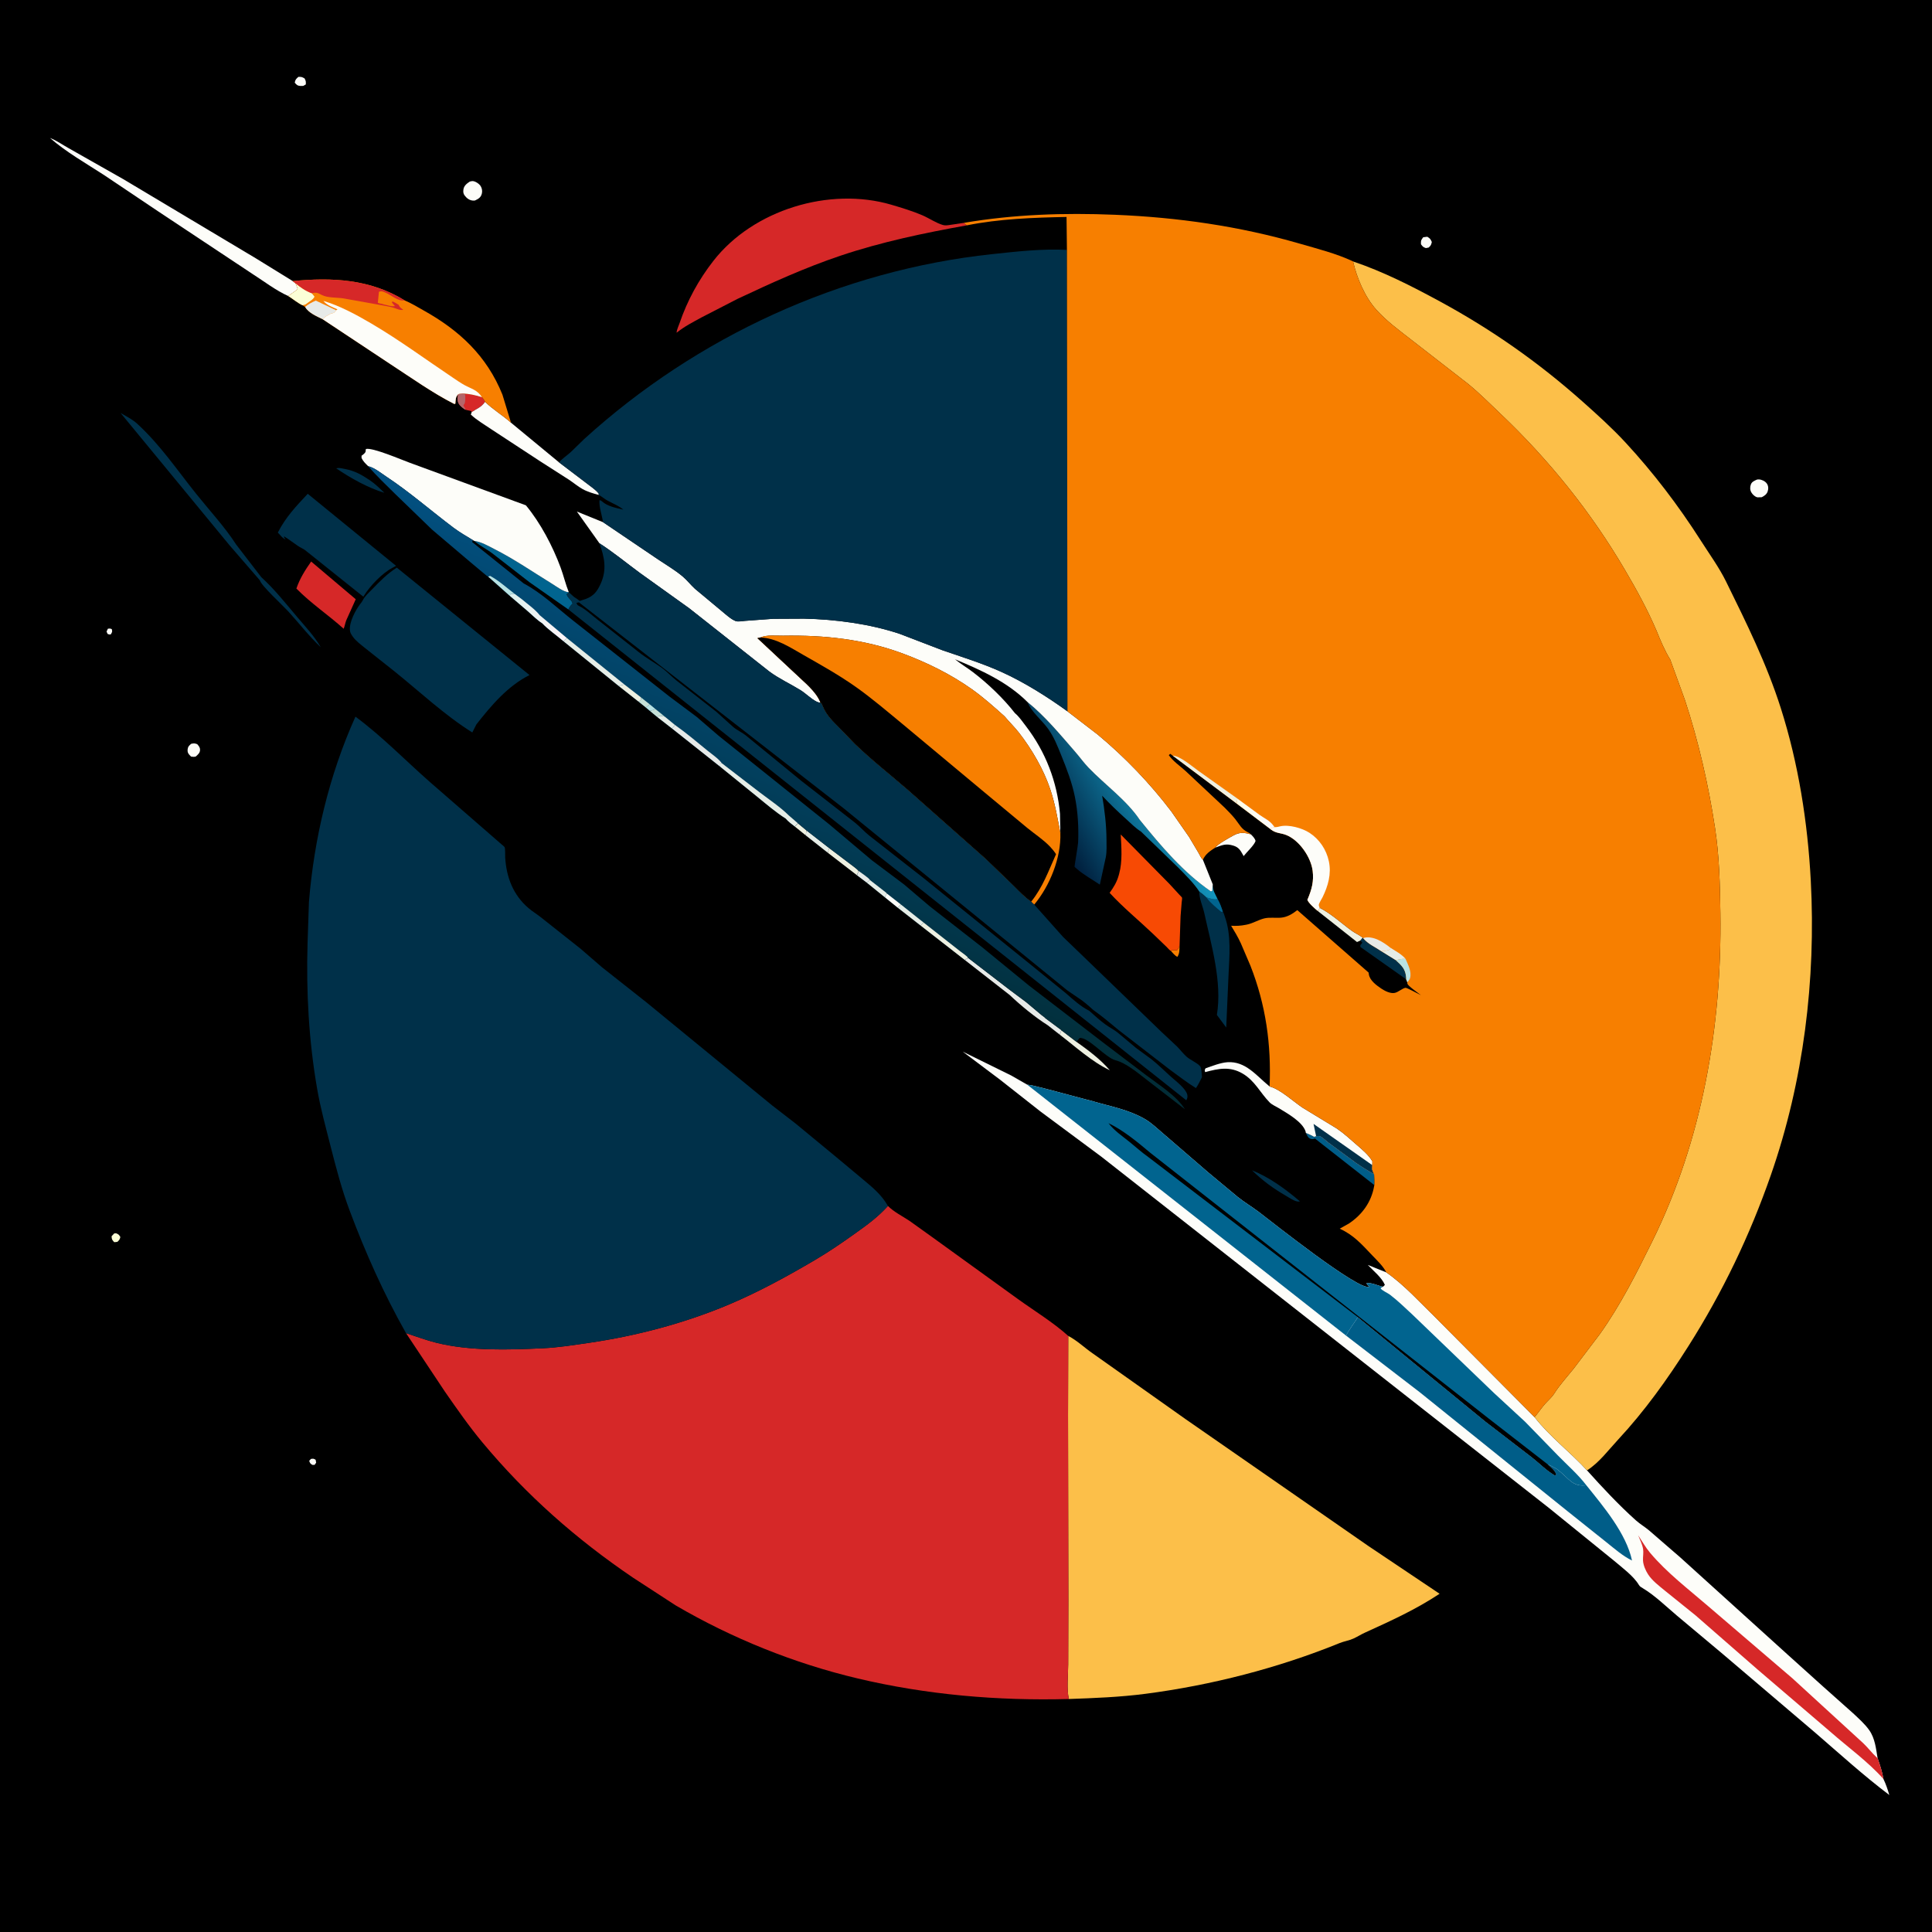 <?xml version="1.0" encoding="utf-8" ?>
<svg xmlns="http://www.w3.org/2000/svg" xmlns:xlink="http://www.w3.org/1999/xlink" width="512" height="512">
	<rect width="100%" height="100%" fill="#333333" stroke="none"/>
	<path transform="scale(0.5 0.5)" d="M-0 -0L1024 0L1024 1024L-0 1024L0 -0Z"/>
	<path fill="#FDFDF9" transform="scale(0.5 0.5)" d="M57.172 333.25C58.155 333.089 58.323 333.086 59.25 333.44C59.598 334.915 59.496 334.864 58.75 336.206C57.93 336.405 57.806 336.253 57.032 336L56.479 334.75L57.172 333.25Z"/>
	<path fill="#FDFDF9" transform="scale(0.5 0.5)" d="M164.832 773.25C166.125 773.101 166.187 773.045 167.292 773.707L167.569 775.25L166.75 776.398L165.559 776.421C164.371 775.632 164.354 775.6 163.888 774.25L164.832 773.25Z"/>
	<path fill="#F77F00" transform="scale(0.5 0.5)" d="M620.644 504.068L621.302 503.496C622.368 503.736 622.943 503.784 624.003 503.502C624.534 502.804 624.829 502.119 625.195 501.326C625.079 503.561 625.305 505.237 624.033 507.151C622.669 506.519 621.667 505.166 620.644 504.068Z"/>
	<path fill="#EEF0E1" transform="scale(0.5 0.5)" d="M422.885 436.344L427.425 440.113L427.051 442.769L421.289 438.096L422.885 436.344Z"/>
	<path fill="#FBFED6" transform="scale(0.5 0.5)" d="M60.541 653.75L61.492 653.643C62.894 654.239 62.97 654.329 63.788 655.619C63.447 657.013 63.28 657.169 62.25 658.187C61.688 658.328 61.104 658.333 60.528 658.377C59.352 657.039 59.256 657.012 59.138 655.25L60.541 653.75Z"/>
	<path fill="#FDFDF9" transform="scale(0.5 0.5)" d="M158.131 40.75C159.773 40.7 160 40.759 161.43 41.568C162.138 42.937 162.16 43.203 162.083 44.75L160.75 45.527L159.25 45.56C157.643 45.452 157.239 44.989 156.215 43.817C156.582 42.051 156.867 41.942 158.131 40.75Z"/>
	<path fill="#FDFDF9" transform="scale(0.5 0.5)" d="M754.326 125.75L756.5 125.48C758.028 126.439 758.133 126.607 758.896 128.25C758.515 129.868 758.441 130.042 757.25 131.194L755.75 131.496C754.227 130.936 754.12 130.769 753.143 129.455C753.06 127.368 753.175 127.348 754.326 125.75Z"/>
	<path fill="#E6EDE7" transform="scale(0.5 0.5)" d="M427.425 440.113L439.571 449.563C439.256 450.388 438.931 451.131 438.771 451.998L427.051 442.769L427.425 440.113Z"/>
	<path fill="#FDFDF9" transform="scale(0.5 0.5)" d="M101.299 394.25C102.82 393.926 103.055 393.907 104.519 394.413C105.397 395.463 106.034 396.027 106.022 397.5C106.008 399.08 104.824 400.031 103.75 400.979C102.756 401.233 102.248 401.139 101.25 401C99.985 399.688 99.19 399.013 99.476 397C99.681 395.561 100.293 395.187 101.299 394.25Z"/>
	<path fill="#EEF0E1" transform="scale(0.5 0.5)" d="M439.571 449.563L451.063 458.251C452.226 459.205 454.208 460.47 455.081 461.617L454.24 463.918L438.771 451.998C438.931 451.131 439.256 450.388 439.571 449.563Z"/>
	<path fill="#003049" transform="scale(0.5 0.5)" d="M663.581 620.27C672.887 624.027 681.399 630.269 689.004 636.75L688.217 636.863C686.164 636.867 683.22 634.735 681.51 633.75C674.809 629.893 669.108 625.701 663.581 620.27Z"/>
	<path fill="#EEF0E1" transform="scale(0.5 0.5)" d="M562.598 546.11L570.538 552.18C576.691 556.578 583.326 561.486 588.222 567.26C578.693 562.77 570.001 554.741 561.631 548.351L562.598 546.11Z"/>
	<path fill="#FDFDF9" transform="scale(0.5 0.5)" d="M931.086 254.25C931.614 254.121 931.635 254.084 932.271 254.109C933.761 254.167 935.551 255.03 936.429 256.25C937.327 257.498 937.374 259.07 936.888 260.5C936.371 262.022 935.098 262.855 933.75 263.542L931.5 263.597C930.197 263.367 928.904 262.098 928.25 260.979C927.493 259.683 927.483 258.125 928.002 256.75C928.539 255.326 929.813 254.852 931.086 254.25Z"/>
	<path fill="#EEF0E1" transform="scale(0.5 0.5)" d="M699.418 481.125C705.566 484.264 710.883 489.259 716.447 493.317C718.275 494.65 720.604 495.606 722.288 497.039L721.027 498.511L719.25 499.302L698.456 482.86C698.964 482.253 699.133 481.849 699.418 481.125Z"/>
	<path fill="#003049" transform="scale(0.5 0.5)" d="M178.225 248.25L178.62 248.121C179.878 247.861 181.505 248.315 182.75 248.552C188.052 249.564 191.547 251.547 196 254.528C198.855 256.439 201.239 258.836 203.721 261.196C194.818 258.48 185.935 253.466 178.225 248.25Z"/>
	<path fill="#FDFDF9" transform="scale(0.5 0.5)" d="M248.978 96.25C249.479 96.121 249.976 95.962 250.504 95.978C251.945 96.025 254.034 97.424 254.783 98.675C255.495 99.863 255.73 101.294 255.378 102.652C254.841 104.722 253.54 105.398 251.789 106.25C251.293 106.318 251.18 106.356 250.624 106.308C248.805 106.15 247.488 105.163 246.389 103.771C245.557 102.717 245.44 101.805 245.612 100.5C245.886 98.427 247.38 97.323 248.978 96.25Z"/>
	<path fill="#D62828" transform="scale(0.5 0.5)" d="M242.775 209.006C243.446 208.623 244.175 208.626 244.932 208.523C248.73 208.696 251.885 209.381 255.475 210.52C256.113 211.305 256.64 212.045 257.131 212.929L257.121 212.986C255.055 215.936 252.848 216.515 249.997 218.416L249.732 217.856L247.303 217.331L246.542 217.13C245.509 216.4 244.449 215.659 243.64 214.676C242.19 212.913 242.495 211.104 242.775 209.006Z"/>
	<path fill="#B4666A" transform="scale(0.5 0.5)" d="M242.775 209.006C243.446 208.623 244.175 208.626 244.932 208.523L246.495 209.057C246.669 210.163 246.686 212.626 246.327 213.75C246.288 213.874 245.666 214.665 245.655 214.75C245.57 215.396 246.746 216.218 246.542 217.13C245.509 216.4 244.449 215.659 243.64 214.676C242.19 212.913 242.495 211.104 242.775 209.006Z"/>
	<path fill="#FDFDF9" transform="scale(0.5 0.5)" d="M644.07 449.266C645.859 447.06 651.159 444.261 653.731 442.813C657.045 440.947 659.537 441.264 663.019 442.229C664.031 443.322 665.108 444.258 665.473 445.75C664.642 448.151 660.809 451.571 659.151 453.761L658.797 453.102C657.449 450.64 656.51 449.066 653.711 448.198C649.702 446.953 647.789 447.928 644.07 449.266Z"/>
	<path fill="#003049" transform="scale(0.5 0.5)" d="M722.288 497.039L722.461 497.224C725.189 500.438 728.749 501.843 732.144 504.163L739.795 508.908C742.935 511.799 744.958 513.595 745.267 518.124L745.288 519.041L721.064 501.937C720.753 500.274 721.516 500.987 722.024 499.5L721.027 498.511L722.288 497.039Z"/>
	<path fill="#005D88" transform="scale(0.5 0.5)" d="M692.122 600.485C693.657 601.088 695.072 601.694 696.494 602.532L697.574 602.224C698.176 602.202 698.802 601.989 699.38 602.16C700.545 602.504 703.028 604.848 704.086 605.633L718.549 616.28C721.687 618.507 724.994 620.458 728.301 622.421C728.439 624.345 728.571 626.192 728.414 628.117L697.362 603.774L697 603.42C696.198 603.743 695.619 603.878 694.75 603.625C693.213 603.177 692.833 601.77 692.122 600.485Z"/>
	<path fill="#E7EAE8" transform="scale(0.5 0.5)" d="M511.366 508.811L513.065 507.646L535.123 524.616L543.943 531.2L552.075 538.034C552.501 538.381 553.959 539.326 554.092 539.689L561.01 544.835C561.291 545.054 562.452 545.809 562.598 546.11L561.631 548.351L555.396 543.454C548.506 539.088 541.127 533.034 535.201 527.412L511.366 508.811Z"/>
	<path fill="#01648F" transform="scale(0.5 0.5)" d="M251.413 286.706C255.174 287.223 258.586 289.267 261.932 290.962C272.611 296.374 282.381 303.126 292.553 309.381C294.956 310.859 298.646 313.715 301.489 313.908L300.353 315C300.994 317.13 303.332 318.212 303.488 320L302.928 320.515C302.127 321.32 301.759 322.027 301.236 323.016L280.69 308.627L261.047 293.37C257.948 291.014 254.285 289.278 251.413 286.706Z"/>
	<path fill="#003049" transform="scale(0.5 0.5)" d="M121.652 289.001L63.917 218.889C66.9 220.645 70.192 222.264 72.75 224.611C84.849 235.714 93.705 248.898 103.876 261.611C110.914 270.407 119.041 279.153 125.148 288.584L138.481 305.905C145.375 312.177 151.328 319.696 157.328 326.798C161.74 332.022 166.593 337.121 170.026 343.065C163.83 337.239 158.456 330.255 152.7 323.962C150.054 321.07 138.351 310.28 137.726 307.576L121.652 289.001Z"/>
	<path fill="#FDFDF9" transform="scale(0.5 0.5)" d="M257.121 212.986C261.247 217.046 266.471 220.11 270.833 224.031L296.3 245.059L310.842 256.099C312.938 257.741 315.689 259.527 317.331 261.597L317.341 262.318C314.624 261.63 311.22 260.601 308.79 259.227C306.305 257.822 304.042 255.914 301.66 254.326L286.09 244.353L260.502 227.582C256.835 225.073 252.797 222.788 249.554 219.741L249.997 218.416C252.848 216.515 255.055 215.936 257.121 212.986Z"/>
	<path fill="#003049" transform="scale(0.5 0.5)" d="M635.64 472.516C636.951 473.528 638.262 474.506 639.435 475.68C641.205 476.12 643.609 477.127 645.349 476.506C646.601 478.697 647.396 480.918 648.152 483.314C648.656 483.845 648.939 485.171 649.189 485.862C652.709 495.587 651.604 506.898 651.136 517.056L649.925 544.622L644.972 537.932C647.85 520.463 642.047 501.031 638.315 484.035C637.512 480.378 635.535 476.198 635.64 472.516Z"/>
	<path fill="#01648F" transform="scale(0.5 0.5)" d="M639.435 475.68C641.205 476.12 643.609 477.127 645.349 476.506C646.601 478.697 647.396 480.918 648.152 483.314L647.213 483.234C644.452 480.877 641.58 478.638 639.435 475.68Z"/>
	<path fill="#D62828" transform="scale(0.5 0.5)" d="M164.915 297.624L188.555 317.612L183.538 328.75C182.958 330.223 182.746 331.778 182.155 333.25C173.934 325.855 164.926 319.916 157.092 311.947C158.987 306.476 161.622 302.356 164.915 297.624Z"/>
	<path fill="#FDFDF9" transform="scale(0.5 0.5)" d="M692.122 600.485L692.005 599.743C690.409 594.608 682.205 590.033 677.731 587.315C676.193 586.382 674.132 585.529 672.883 584.249C667.902 579.151 665.142 572.867 658.667 569.047C651.928 565.072 645.855 566.34 638.757 568.25C638.444 567.193 638.463 567.246 638.947 566.25C642.376 565.018 646.966 563.234 650.565 562.997C660.167 562.365 665.907 570.11 672.491 575.498L672.91 575.836C678.555 577.326 685.451 583.778 690.389 587.091L708.495 598.108C712.223 600.628 715.63 603.779 719.029 606.726C722.058 609.353 725.299 612.029 727.383 615.5L727.339 617.547C727.033 619.868 727.293 620.271 728.301 622.421C724.994 620.458 721.687 618.507 718.549 616.28L704.086 605.633C703.028 604.848 700.545 602.504 699.38 602.16C698.802 601.989 698.176 602.202 697.574 602.224L696.494 602.532C695.072 601.694 693.657 601.088 692.122 600.485Z"/>
	<path fill="#003049" transform="scale(0.5 0.5)" d="M697.574 602.224L696.197 595.683L727.339 617.547C727.033 619.868 727.293 620.271 728.301 622.421C724.994 620.458 721.687 618.507 718.549 616.28L704.086 605.633C703.028 604.848 700.545 602.504 699.38 602.16C698.802 601.989 698.176 602.202 697.574 602.224Z"/>
	<path fill="#FDFDF9" transform="scale(0.5 0.5)" d="M152.764 156.893C146.253 153.976 139.961 149.126 133.924 145.264L83.693 111.934L55.105 92.75C45.46 86.487 35.17 80.683 26.49 73.123C29.983 74.459 33.195 76.787 36.475 78.593L65.258 94.904L135.75 137.01L155.157 148.978L156.657 150.172L157.755 153C157.046 153.957 156.695 154.193 155.75 154.8L152.764 156.893Z"/>
	<path fill="#F74A04" transform="scale(0.5 0.5)" d="M620.644 504.068C619.968 503.775 618.906 502.449 618.356 501.916L610.988 494.837C603.373 487.596 595.252 480.985 588.128 473.23C590.275 470.246 591.933 467.555 592.94 463.959L593.182 463.064C594.985 456.573 594.356 448.983 594.01 442.296L619.798 468.462L625.146 474.273C625.328 474.475 626.434 475.537 626.502 475.781C626.631 476.24 626.359 477.763 626.316 478.259L625.727 485.55L625.195 501.326C624.829 502.119 624.534 502.804 624.003 503.502C622.943 503.784 622.368 503.736 621.302 503.496L620.644 504.068Z"/>
	<defs>
		<linearGradient id="gradient_0" gradientUnits="userSpaceOnUse" x1="560.526" y1="443.179" x2="612.571" y2="414.564">
			<stop offset="0" stop-color="#001D3B"/>
			<stop offset="1" stop-color="#1499C1"/>
		</linearGradient>
	</defs>
	<path fill="url(#gradient_0)" transform="scale(0.5 0.5)" d="M544.579 372.086C553.961 379.644 561.971 389.417 569.874 398.481C572.267 401.227 574.378 404.213 576.903 406.846C585.633 415.949 597.113 424.09 604.129 434.587C615.329 448.38 627.06 462.311 641.75 472.443L642.499 472.25L642.798 468.74C642.677 472.095 644.033 473.62 645.349 476.506C643.609 477.127 641.205 476.12 639.435 475.68C638.262 474.506 636.951 473.528 635.64 472.516C632.601 467.919 628.253 463.672 624.401 459.755L604.72 440.733C601.924 438.999 599.528 436.533 597.093 434.329C592.572 430.238 588.316 426.223 584.173 421.744C585.479 429.591 586.4 437.048 586.46 445.017C586.483 448.093 586.657 451.319 586.098 454.351L582.938 468.874C578.969 466.198 574.334 463.662 570.751 460.536C570.738 460.524 569.547 459.474 569.542 459.458C569.417 459.078 571.358 448.198 571.428 446.5C571.762 438.388 571.292 430.146 569.674 422.175C568.169 414.759 565.382 407.497 562.544 400.5C560.498 395.454 558.673 390.653 555.45 386.204C552.205 381.724 546.505 377.167 544.579 372.086Z"/>
	<path fill="#003049" transform="scale(0.5 0.5)" d="M163.109 261.72L209.927 299.916L208 300.956C202.685 303.7 196.069 310.574 192.942 315.691L192.593 316.277L162.273 292.05C160.838 290.771 159.217 290.331 157.725 289.215L152.012 285.204L150.96 284.546L150.522 284.245C150.487 285.051 150.899 285.272 151.375 285.893C150.03 285.616 148.278 283.309 147.253 282.291C151.349 274.172 156.961 268.278 163.109 261.72Z"/>
	<path fill="#FDFDF9" transform="scale(0.5 0.5)" d="M195.131 247.078C193.728 245.699 192.469 244.551 191.63 242.75L191.632 241.531L192.271 241.082C192.932 240.591 193.266 240.252 193.722 239.592L193.922 237.978C197.423 237.035 213.03 243.778 217.006 245.205L278.733 267.827C286.471 277.151 292.97 289.535 297.153 300.85C298.747 305.159 299.763 309.642 301.489 313.908C298.646 313.715 294.956 310.859 292.553 309.381C282.381 303.126 272.611 296.374 261.932 290.962C258.586 289.267 255.174 287.223 251.413 286.706L250.638 286.274C247.169 284.158 243.619 282.139 240.368 279.694C228.277 270.606 217.211 260.835 204.521 252.451C201.594 250.517 198.569 247.948 195.131 247.078Z"/>
	<path fill="#F77F00" transform="scale(0.5 0.5)" d="M155.157 148.978C175.944 146.933 196.18 147.92 214.482 159.213C217.984 160.685 221.19 162.67 224.5 164.516C243.542 175.141 258.03 188.649 266.308 209.188L270.833 224.031C266.471 220.11 261.247 217.046 257.121 212.986L257.131 212.929C256.64 212.045 256.113 211.305 255.475 210.52C251.885 209.381 248.73 208.696 244.932 208.523C244.175 208.626 243.446 208.623 242.775 209.006C241.343 210.656 241.544 211.877 241.35 213.958L240.75 214.094C229.066 208.14 218.04 200.237 207.051 193.08L171.052 169.216C167.799 167.583 163.634 165.928 161.692 162.689L160.335 161.794C157.652 160.528 155.302 158.453 152.764 156.893L155.75 154.8C156.695 154.193 157.046 153.957 157.755 153L156.657 150.172L155.157 148.978Z"/>
	<path fill="#FBFED6" transform="scale(0.5 0.5)" d="M156.657 150.172C159.377 152.387 161.938 154.186 165.262 155.433L166.701 157.25C165.918 158.908 163.937 159.752 162.523 160.951C161.849 161.522 161.17 161.606 160.335 161.794C157.652 160.528 155.302 158.453 152.764 156.893L155.75 154.8C156.695 154.193 157.046 153.957 157.755 153L156.657 150.172Z"/>
	<path fill="#E7EAE8" transform="scale(0.5 0.5)" d="M161.692 162.689C163.488 161.155 165.241 160.261 167.383 159.325L178.166 164.436C177.388 165.378 177.374 165.787 176.151 166.041C174.787 166.324 175.665 166.072 174.5 166.745L173.765 167.105C172.618 167.679 171.923 168.288 171.052 169.216C167.799 167.583 163.634 165.928 161.692 162.689Z"/>
	<path fill="#D62828" transform="scale(0.5 0.5)" d="M155.157 148.978C175.944 146.933 196.18 147.92 214.482 159.213C211.008 159.824 207.467 156.468 204.375 155.125C202.992 154.525 202.235 154.104 200.84 154.661L200.25 160.5L201.5 160.877L202.25 161L203.5 161.377C205.407 161.739 207.355 162.585 209.314 162.23L207.701 160.338L208 159.755C209.236 160.253 210.275 160.908 211.387 161.626C211.76 162.95 212.703 163.36 213.75 164.202C211.948 164.652 209.984 163.469 208.25 162.994C206.213 162.436 204.044 162.128 201.966 161.717L181.971 158.148C178.723 157.648 173.446 157.898 170.632 156.38C168.416 155.184 167.641 154.835 165.262 155.433C161.938 154.186 159.377 152.387 156.657 150.172L155.157 148.978Z"/>
	<path fill="#FDFDF9" transform="scale(0.5 0.5)" d="M178.166 164.436L178.891 163.983C176.301 162.804 173.203 161.781 171.397 159.479C180.207 162.089 188.988 166.865 196.895 171.517C211.842 180.311 225.609 190.507 239.986 200.134C242.007 201.487 244.059 202.932 246.192 204.103C249.986 206.185 252.861 206.569 255.475 210.52C251.885 209.381 248.73 208.696 244.932 208.523C244.175 208.626 243.446 208.623 242.775 209.006C241.343 210.656 241.544 211.877 241.35 213.958L240.75 214.094C229.066 208.14 218.04 200.237 207.051 193.08L171.052 169.216C171.923 168.288 172.618 167.679 173.765 167.105L174.5 166.745C175.665 166.072 174.787 166.324 176.151 166.041C177.374 165.787 177.388 165.378 178.166 164.436Z"/>
	<path fill="#D62828" transform="scale(0.5 0.5)" d="M512.424 119.441C489.833 123.479 467.203 128.215 445.426 135.544C426.586 141.885 408.8 149.985 390.865 158.428L371.75 168.275C367.014 170.885 362.899 172.928 358.619 176.345C358.64 174.879 359.715 172.654 360.205 171.222C364.312 159.231 370.284 148.312 378.081 138.3C399.195 111.189 439.687 98.86 472.5 108.529C477.865 110.11 483.722 111.89 488.861 114.1C492.427 115.634 496.051 118.171 499.732 119.244C500.856 119.572 501.979 119.435 503.117 119.273L510.829 118.119L512.424 119.441Z"/>
	<path fill="#003049" transform="scale(0.5 0.5)" d="M210.311 300.848L280.661 357.798C269.11 363.562 260.346 373.952 252.495 383.955L250.325 388.219C235.697 379.066 222.548 366.685 209.12 355.874L193.417 343.432C191.232 341.615 188.635 339.771 186.982 337.432L186.631 336.904C185.956 335.916 185.567 335.193 185.456 333.969C185.07 329.716 188.446 323.291 191.053 319.953C191.489 319.394 191.911 318.905 192.224 318.265C193.38 315.907 195.576 314.043 197.392 312.165C201.5 307.917 205.308 304.063 210.311 300.848Z"/>
	<path fill="#FDFDF9" transform="scale(0.5 0.5)" d="M317.67 287.917L317.677 287.881L305.757 271.136L319.624 276.773L348.84 296.536C353.182 299.458 357.715 302.094 361.75 305.463C364.114 307.436 366.054 309.974 368.339 312.071L382.52 323.883C384.676 325.627 387.27 328.124 389.844 329.147C391.148 329.665 393.445 329.179 394.885 329.069L409.769 327.981L426.156 327.901C442.803 328.252 461.009 330.664 476.841 335.95L499.5 344.642C510.118 348.317 520.682 351.558 530.951 356.212C542.91 361.632 555.115 369.319 565.776 377.025L581.748 389.296C596.159 401.253 609.522 415.174 620.834 430.091L630.242 443.606L635.128 451.828C635.831 453.042 636.562 454.732 637.558 455.69L642.798 468.74L642.499 472.25L641.75 472.443C627.06 462.311 615.329 448.38 604.129 434.587C597.113 424.09 585.633 415.949 576.903 406.846C574.378 404.213 572.267 401.227 569.874 398.481C561.971 389.417 553.961 379.644 544.579 372.086C533.905 361.435 519.94 355.135 506.178 349.437C509.239 351.916 512.589 353.892 515.708 356.266C523.545 362.232 531.86 370.167 537.903 377.949C540.184 379.859 541.953 382.524 543.759 384.876C554.19 398.457 560.305 414.348 561.824 431.373L562.016 441.534C560.533 433.762 559.217 426.073 556.72 418.519C553.252 408.025 546.96 397.203 540.185 388.483C537.778 385.384 534.923 382.644 532.403 379.634C526.751 374.583 521.192 369.584 514.991 365.201C503.827 357.31 491.309 351.15 478.512 346.385C458.016 338.755 436.775 336.556 415.085 336.928C411.423 336.991 406.333 336.355 403.015 337.89L401.478 338.252L421.302 356.77C425.899 361.27 432.578 366.318 434.876 372.392C434.026 372.379 433.536 372.255 432.75 371.86C429.843 370.399 427.087 367.535 424.235 365.765C418.78 362.379 412.942 359.758 407.75 355.908L365.273 322.38L339.179 303.685C332.089 298.468 325.052 292.666 317.67 287.917Z"/>
	<defs>
		<linearGradient id="gradient_1" gradientUnits="userSpaceOnUse" x1="382.043" y1="491.565" x2="440.154" y2="341.928">
			<stop offset="0" stop-color="#022C35"/>
			<stop offset="1" stop-color="#025183"/>
		</linearGradient>
	</defs>
	<path fill="url(#gradient_1)" transform="scale(0.5 0.5)" d="M195.131 247.078C198.569 247.948 201.594 250.517 204.521 252.451C217.211 260.835 228.277 270.606 240.368 279.694C243.619 282.139 247.169 284.158 250.638 286.274L250.25 287.303L277.536 309.21C287.34 314.423 295.268 322.261 303.932 329.061L354.804 369.156L369.215 379.921L380.859 389.939L439.464 436.874L462.108 455.968L479.177 468.784L492.75 480.332L520.594 502.083L545.273 522.277L585.208 552.97L607.529 569.905C614.239 575.004 623.58 580.741 628.035 587.937L607.472 572.063C603.038 568.62 596.708 563.328 591.216 561.959C586 560.659 577.121 549.822 572.25 550.123L570.538 552.18L562.598 546.11C562.452 545.809 561.291 545.054 561.01 544.835L554.092 539.689C553.959 539.326 552.501 538.381 552.075 538.034L543.943 531.2L535.123 524.616L513.065 507.646L511.366 508.811L487.944 490.567L475.809 481.092L469.101 475.669L459.325 467.76L454.24 463.918L455.081 461.617C454.208 460.47 452.226 459.205 451.063 458.251L439.571 449.563L427.425 440.113L422.885 436.344L421.289 438.096C419.639 436.782 417.794 435.514 416.458 433.873C411.201 430.546 406.051 426.12 401.209 422.178L381.551 406.239L356.071 386.026L348.234 379.938L344.418 376.764L342.333 375.005L338.443 371.88L327.904 363.57L298.594 339.822C294.948 336.694 290.672 333.831 287.391 330.352C284.667 328.654 282.264 326.163 279.844 324.048L270.017 315.65L258.715 305.593C258.271 305.526 257.347 304.652 256.942 304.338L249.244 297.893L228.949 280.669L209.375 261.724C204.565 256.955 199.539 252.22 195.131 247.078Z"/>
	<path fill="#B8E2E3" transform="scale(0.5 0.5)" d="M344.335 373.276L347.412 375.812C346.393 376.282 345.519 376.553 344.418 376.764L342.333 375.005L344.335 373.276Z"/>
	<path fill="#C5E0D7" transform="scale(0.5 0.5)" d="M339.738 369.627L344.335 373.276L342.333 375.005L338.443 371.88L339.249 371.342C339.859 370.87 339.682 370.332 339.738 369.627Z"/>
	<path fill="#C5E0D7" transform="scale(0.5 0.5)" d="M347.412 375.812L352.384 379.853C350.422 379.408 350.12 379.133 348.234 379.938L344.418 376.764C345.519 376.553 346.393 376.282 347.412 375.812Z"/>
	<path fill="#E7EAE8" transform="scale(0.5 0.5)" d="M455.081 461.617C456.461 462.703 460.334 465.117 461.136 466.479L459.325 467.76L454.24 463.918L455.081 461.617Z"/>
	<path fill="#FDFDF9" transform="scale(0.5 0.5)" d="M469.101 475.669C469.329 474.847 469.648 474.322 470.082 473.597L477.48 479.392L475.809 481.092L469.101 475.669Z"/>
	<path fill="#E6EDE7" transform="scale(0.5 0.5)" d="M348.234 379.938C350.12 379.133 350.422 379.408 352.384 379.853L357.67 384.185C357.193 385.127 356.871 385.375 356.071 386.026L348.234 379.938Z"/>
	<path fill="#B8E2E3" transform="scale(0.5 0.5)" d="M258.715 305.593L259.82 305.25C264.418 307.763 268.562 311.517 272.715 314.718L270.771 314.791L270.017 315.65L258.715 305.593Z"/>
	<path fill="#E6EDE7" transform="scale(0.5 0.5)" d="M459.325 467.76L461.136 466.479L468.418 472.151C468.751 472.423 469.975 473.288 470.082 473.597C469.648 474.322 469.329 474.847 469.101 475.669L459.325 467.76Z"/>
	<path fill="#EEF0E1" transform="scale(0.5 0.5)" d="M330.923 362.776L339.738 369.627C339.682 370.332 339.859 370.87 339.249 371.342L338.443 371.88L327.904 363.57L330.923 362.776Z"/>
	<path fill="#E6EDE7" transform="scale(0.5 0.5)" d="M477.48 479.392L489.531 488.966L487.944 490.567L475.809 481.092L477.48 479.392Z"/>
	<path fill="#EEF0E1" transform="scale(0.5 0.5)" d="M489.531 488.966L508.843 504.145C509.711 504.851 512.634 506.768 513.065 507.646L511.366 508.811L487.944 490.567L489.531 488.966Z"/>
	<path fill="#E7EAE8" transform="scale(0.5 0.5)" d="M356.071 386.026C356.871 385.375 357.193 385.127 357.67 384.185C363.659 388.426 369.203 393.106 374.873 397.754C377.358 399.792 380.659 401.949 382.58 404.511L381.746 404.824C381.721 405.193 381.782 405.958 381.551 406.239L356.071 386.026Z"/>
	<defs>
		<linearGradient id="gradient_2" gradientUnits="userSpaceOnUse" x1="276.195" y1="330.185" x2="293.736" y2="323.142">
			<stop offset="0" stop-color="#DEF1ED"/>
			<stop offset="1" stop-color="#FFF5F8"/>
		</linearGradient>
	</defs>
	<path fill="url(#gradient_2)" transform="scale(0.5 0.5)" d="M270.017 315.65L270.771 314.791L272.715 314.718L276.646 317.646C279.671 320.238 283.629 322.951 286.062 326.07L300.497 338.206L298.594 339.822C294.948 336.694 290.672 333.831 287.391 330.352C284.667 328.654 282.264 326.163 279.844 324.048L270.017 315.65Z"/>
	<path fill="#E6EDE7" transform="scale(0.5 0.5)" d="M300.497 338.206L330.923 362.776L327.904 363.57L298.594 339.822L300.497 338.206Z"/>
	<path fill="#E6EDE7" transform="scale(0.5 0.5)" d="M381.551 406.239C381.782 405.958 381.721 405.193 381.746 404.824L382.58 404.511L402.914 420.163C407.928 423.987 413.592 427.75 418.073 432.186L422.885 436.344L421.289 438.096C419.639 436.782 417.794 435.514 416.458 433.873C411.201 430.546 406.051 426.12 401.209 422.178L381.551 406.239Z"/>
	<path fill="#F77F00" transform="scale(0.5 0.5)" d="M403.015 337.89C406.333 336.355 411.423 336.991 415.085 336.928C436.775 336.556 458.016 338.755 478.512 346.385C491.309 351.15 503.827 357.31 514.991 365.201C521.192 369.584 526.751 374.583 532.403 379.634C534.923 382.644 537.778 385.384 540.185 388.483C546.96 397.203 553.252 408.025 556.72 418.519C559.217 426.073 560.533 433.762 562.016 441.534C562.47 454.542 556.46 469.519 548.16 479.45C547.538 478.961 547.079 478.484 546.549 477.901C543.052 475.549 540.175 472.413 537.188 469.464L522.502 455.3L481.382 418.867C471.952 410.712 462.099 402.997 453.112 394.343L445.156 386.106C441.516 382.383 438.159 379.381 436.126 374.458L435.493 373L434.876 372.392C432.578 366.318 425.899 361.27 421.302 356.77L401.478 338.252L403.015 337.89Z"/>
	<path transform="scale(0.5 0.5)" d="M403.015 337.89C411.312 338.1 419.124 343.341 426.1 347.307C435.421 352.607 444.97 357.968 453.722 364.169C462.268 370.225 470.462 377.251 478.549 383.907L521.837 420.008L544.48 438.824C548.496 442.106 553.038 445.035 556.6 448.801C557.763 450.032 558.805 451.311 559.722 452.739C555.688 461.711 552.777 470.103 546.549 477.901C543.052 475.549 540.175 472.413 537.188 469.464L522.502 455.3L481.382 418.867C471.952 410.712 462.099 402.997 453.112 394.343L445.156 386.106C441.516 382.383 438.159 379.381 436.126 374.458L435.493 373L434.876 372.392C432.578 366.318 425.899 361.27 421.302 356.77L401.478 338.252L403.015 337.89Z"/>
	<path fill="#003049" transform="scale(0.5 0.5)" d="M317.67 287.917C325.052 292.666 332.089 298.468 339.179 303.685L365.273 322.38L407.75 355.908C412.942 359.758 418.78 362.379 424.235 365.765C427.087 367.535 429.843 370.399 432.75 371.86C433.536 372.255 434.026 372.379 434.876 372.392L435.493 373L436.126 374.458C438.159 379.381 441.516 382.383 445.156 386.106L453.112 394.343C462.099 402.997 471.952 410.712 481.382 418.867L522.502 455.3L537.188 469.464C540.175 472.413 543.052 475.549 546.549 477.901C547.079 478.484 547.538 478.961 548.16 479.45L563.423 496.568L576.491 509.155L615.521 546.855L623.944 554.75C625.624 556.475 627.094 558.441 628.887 560.051C630.851 561.814 634.614 563.352 636.122 565.171C636.842 566.038 636.929 569.626 637.074 570.896C636.096 572.909 635.146 574.856 633.878 576.71C629.187 573.822 624.94 570.483 620.48 567.268L593 546.042C588.472 542.312 584.288 538.724 579.475 535.334C576.892 532.979 574.247 530.65 571.295 528.761L565.65 524.906L447.148 428.429L306.827 319.25L305.531 319.545C306.031 320.614 305.833 320.636 306.943 321.189C310.405 322.914 313.751 326.127 316.815 328.496L338.454 345.552C342.399 348.694 346.652 351.014 350.684 353.899C353.357 355.811 355.834 358.519 358.448 360.611L379.735 377.29L388.56 385.274C390.654 387.055 393.303 388.176 395.49 389.945L424.638 413.807L453.241 436.088C455.866 438.23 458.116 440.796 460.755 442.916L489.566 465.445L544.529 509.853L564.871 526.374C568.727 529.741 572.73 533.425 577.336 535.754C580.128 538.252 582.91 540.791 585.935 543.009C587.969 544.5 590.254 545.628 592.247 547.167L602.078 555.396L610.368 561.484C613.972 564.361 617.181 567.593 620.605 570.666C623.065 572.872 628.384 576.819 629.25 580.081C629.559 581.245 629.346 582.186 628.75 583.171L301.236 323.016C301.759 322.027 302.127 321.32 302.928 320.515L303.488 320C303.332 318.212 300.994 317.13 300.353 315L301.489 313.908L304.289 316.423C305.346 317.015 306.286 317.768 307.25 318.498L310.5 317.452C314.704 315.859 316.516 313.441 318.331 309.466C321.764 301.947 320.411 295.281 317.67 287.917Z"/>
	<path fill="#FDFDF9" transform="scale(0.5 0.5)" d="M998.267 942.919C999.602 945.7 1000.51 948.439 1001.38 951.393C987.861 941.196 975.072 929.564 962.25 918.491L913.128 876.685L888.693 856.21C883.082 851.467 877.053 845.591 870.787 841.833C869.915 841.311 869.179 840.95 868.641 840.048C865.807 835.288 859.703 830.833 855.463 827.217L821.121 799.367L583.766 613.091L551.461 589.107L530.033 572.25L510.287 557.401L536 570.053L544.438 574.891C547.497 575.177 550.325 576.167 553.325 576.818L579.428 583.744C588.941 586.546 597.903 588.03 606.652 593.029C610.418 595.181 613.557 598.331 616.866 601.114L640.5 621.506L656.024 634.415C659.588 637.28 663.571 639.616 667.217 642.386C673.836 647.415 720.48 684.575 725.814 682L725.251 681.483C724.466 680.726 724.735 681.061 724.25 680.082C726.917 679.7 730.305 681.474 732.993 681.995C733.415 681.712 733.672 681.382 734.003 681C732.345 677.082 727.91 673.571 724.964 670.447L734.778 674.38C744.363 681.073 752.587 690.275 760.956 698.416L813.348 751.105C821.401 761.484 832.286 769.619 841.154 779.32C849.229 788.314 858.034 797.763 867.04 805.802C869.236 807.762 871.769 809.265 874.036 811.14L890.655 825.529L947.789 877.25L966.213 893.845L982.177 908.066C985.146 910.86 988.403 913.715 990.76 917.059C993.798 921.368 994.328 926.807 995.161 931.868C996.446 935.495 997.63 939.114 998.267 942.919Z"/>
	<path fill="#D62828" transform="scale(0.5 0.5)" d="M998.267 942.919C990.142 933.752 979.378 926.015 970.146 917.89L931.535 884.857L898.632 856.142L882.479 843.123C879.355 840.532 875.74 837.877 873.507 834.426C872.172 832.364 870.922 829.491 870.822 827C870.744 825.032 871.183 822.946 870.87 820.999C870.486 818.604 869.144 815.967 868.245 813.704C870.302 816.827 872.159 820.141 874.569 823.005C883.519 833.639 894.895 842.267 905.347 851.294L950 889.529L987.528 923.906C990.04 926.273 992.166 929.15 994.66 931.421L995.161 931.868C996.446 935.495 997.63 939.114 998.267 942.919Z"/>
	<path fill="#005D88" transform="scale(0.5 0.5)" d="M719.716 698.134L787.333 753.481L812 772.458C815.931 775.533 819.914 779.638 824.25 782.056L824.795 781.5C824.266 779.46 821.936 777.703 820.459 776.245C821.764 776.693 822.363 777.055 823.5 777.745L824.22 778.09C825.147 778.554 825.711 779.094 826.5 779.745L827.076 780.186C831.32 783.584 833.581 787.793 839.784 787.3L840.789 787.207C849.861 798.515 861.951 812.765 865.006 827.109C860.015 824.662 855.824 820.919 851.498 817.478L831.214 801.285L752.391 737.829L713.439 707.897C715.151 704.528 717.708 701.383 719.716 698.134Z"/>
	<path fill="#01648F" transform="scale(0.5 0.5)" d="M544.438 574.891C547.497 575.177 550.325 576.167 553.325 576.818L579.428 583.744C588.941 586.546 597.903 588.03 606.652 593.029C610.418 595.181 613.557 598.331 616.866 601.114L640.5 621.506L656.024 634.415C659.588 637.28 663.571 639.616 667.217 642.386C673.836 647.415 720.48 684.575 725.814 682L725.251 681.483C724.466 680.726 724.735 681.061 724.25 680.082C726.917 679.7 730.305 681.474 732.993 681.995L731.706 682.75C732.344 683.979 735.437 685.249 736.677 686.193C740.764 689.301 744.619 693.075 748.397 696.557L791.797 738.281L808.318 753.542L825.754 771.46C830.904 776.728 836.241 781.317 840.789 787.207L839.784 787.3C833.581 787.793 831.32 783.584 827.076 780.186L826.5 779.745C825.711 779.094 825.147 778.554 824.22 778.09L823.5 777.745C822.363 777.055 821.764 776.693 820.459 776.245C821.936 777.703 824.266 779.46 824.795 781.5L824.25 782.056C819.914 779.638 815.931 775.533 812 772.458L787.333 753.481L719.716 698.134C717.708 701.383 715.151 704.528 713.439 707.897L544.438 574.891Z"/>
	<path transform="scale(0.5 0.5)" d="M608.567 613.208C605.091 610.763 601.868 607.788 598.544 605.127C594.831 602.156 590.38 599.102 587.521 595.302C595.464 599.129 602.906 605.332 609.649 610.984L788.914 751.757L820.459 776.245C821.936 777.703 824.266 779.46 824.795 781.5L824.25 782.056C819.914 779.638 815.931 775.533 812 772.458L787.333 753.481L719.716 698.134L608.567 613.208Z"/>
	<path fill="#FCBF49" transform="scale(0.5 0.5)" d="M566.192 708.06C570.928 710.512 574.798 714.341 579.198 717.361L628.337 752.142L725.25 819.4L763.014 844.727C750.256 853.171 737.23 859.048 723.416 865.347C721.324 866.301 719.384 867.557 717.28 868.503C714.956 869.549 712.368 869.91 710.011 870.87C677.481 884.107 641.921 893.232 607.13 897.753C593.643 899.505 580.088 900.03 566.506 900.506C565.297 895.037 566.137 887.855 566.162 882.195L566.241 847.819L566.08 750.035L566.192 708.06Z"/>
	<path fill="#FCBF49" transform="scale(0.5 0.5)" d="M717.144 138.576C733.057 143.915 748.425 151.75 763.153 159.75C790.719 174.724 815.344 192.002 838.776 212.83C846.475 219.673 854.516 226.938 861.51 234.5C876.363 250.557 889.624 267.983 901.382 286.406C905.855 293.413 911.169 300.746 914.821 308.174C925.673 330.247 936.352 351.764 943.846 375.277C953.235 404.737 958.121 435.95 959.752 466.755C962.537 519.332 955.934 573.085 938.565 622.89C927.373 654.985 913.075 684.799 894.875 713.505C883.764 731.029 871.793 747.787 857.635 763.022C852.517 768.528 847.558 775.297 841.154 779.32C832.286 769.619 821.401 761.484 813.348 751.105C815.318 748.822 816.968 746.263 818.984 744C820.573 742.217 822.476 740.646 823.758 738.618C826.718 733.937 830.654 729.668 834.123 725.338L847.893 707.164C858.795 691.881 867.435 674.795 875.721 657.984C902.346 603.963 912.662 543.854 911.842 484C911.634 468.858 911.269 453.756 908.982 438.75C905.493 415.846 900.281 393.018 893.036 371L885.259 349.589C882.396 345.022 879.983 339.243 877.97 334.253C873.146 322.982 867.406 312.556 861.214 302.008C843.193 271.307 821.123 243.866 795.325 219.335C789.628 213.918 784.168 208.423 778.077 203.426L747.596 179.767C741.169 174.762 734.943 170.236 729.455 164.136C723.385 157.387 719.153 147.311 717.144 138.576Z"/>
	<path fill="#003049" transform="scale(0.5 0.5)" d="M296.3 245.059C298.148 242.944 300.463 241.456 302.548 239.594L309.691 232.647C369.282 178.481 445.753 143.225 525.935 134.688C539.204 133.275 552.1 131.78 565.495 132.447L565.776 377.025C555.115 369.319 542.91 361.632 530.951 356.212C520.682 351.558 510.118 348.317 499.5 344.642L476.841 335.95C461.009 330.664 442.803 328.252 426.156 327.901L409.769 327.981L394.885 329.069C393.445 329.179 391.148 329.665 389.844 329.147C387.27 328.124 384.676 325.627 382.52 323.883L368.339 312.071C366.054 309.974 364.114 307.436 361.75 305.463C357.715 302.094 353.182 299.458 348.84 296.536L319.624 276.773C319.125 273.369 317.391 268.415 317.75 265.099C318.661 265.374 318.452 265.187 319.01 265.691C322.018 268.402 326.516 269.225 330.39 270.123C327.013 267.287 323.016 266.386 319.721 263.842C318.921 263.225 318.222 262.801 317.341 262.318L317.331 261.597C315.689 259.527 312.938 257.741 310.842 256.099L296.3 245.059Z"/>
	<path fill="#D62828" transform="scale(0.5 0.5)" d="M470.627 639.191C473.912 642.455 478.249 644.547 482.078 647.096L494.019 655.647L539.25 688.323C548.206 694.788 557.97 700.692 566.192 708.06L566.08 750.035L566.241 847.819L566.162 882.195C566.137 887.855 565.297 895.037 566.506 900.506C528.914 901.53 491.126 898.286 454.5 889.593C420.909 881.62 387.904 868.327 358.116 850.889L335.498 836.184C305.433 815.786 278.881 792.393 255.61 764.404C248.501 755.854 242.19 746.755 235.844 737.643L215.206 706.603C220.463 708.279 226.009 710.405 231.336 711.712C249.397 716.146 269.291 715.458 287.736 714.603C295.785 714.229 303.999 712.923 311.972 711.762C337.386 708.062 363.049 701.284 386.73 691.255C402.283 684.669 417.387 676.39 431.927 667.838C439.352 663.471 446.303 658.695 453.303 653.694C459.754 649.084 465.245 645.134 470.627 639.191Z"/>
	<path fill="#003049" transform="scale(0.5 0.5)" d="M215.206 706.603C203.387 685.69 193.819 664.247 185.369 641.764C181.067 630.319 178.025 618.572 175.014 606.75C172.506 596.901 169.868 587.302 168.119 577.25C163.644 551.516 162.24 525.642 163.021 499.564L163.743 478.063C166.494 444.367 174.499 410.704 188.4 379.833C202.525 390.3 214.813 403.012 227.986 414.595L259.104 441.67L265.691 447.409C265.995 447.684 267.313 448.729 267.444 448.998C267.878 449.884 267.686 453.236 267.753 454.391C268.368 464.879 271.956 474.367 280.154 481.349C282.147 483.048 284.392 484.398 286.447 486.01L307.837 502.943L318.984 512.6L342.428 531.109L409.204 585.852L421.722 595.531L443.5 613.506L457.118 624.875C462.285 629.185 467.259 633.219 470.627 639.191C465.245 645.134 459.754 649.084 453.303 653.694C446.303 658.695 439.352 663.471 431.927 667.838C417.387 676.39 402.283 684.669 386.73 691.255C363.049 701.284 337.386 708.062 311.972 711.762C303.999 712.923 295.785 714.229 287.736 714.603C269.291 715.458 249.397 716.146 231.336 711.712C226.009 710.405 220.463 708.279 215.206 706.603Z"/>
	<path fill="#F77F00" transform="scale(0.5 0.5)" d="M510.829 118.119C537.402 113.62 563.988 112.717 590.916 113.831C624.344 115.214 656.738 119.838 688.907 129.14C698.165 131.817 708.368 134.398 717.088 138.514L717.144 138.576C719.153 147.311 723.385 157.387 729.455 164.136C734.943 170.236 741.169 174.762 747.596 179.767L778.077 203.426C784.168 208.423 789.628 213.918 795.325 219.335C821.123 243.866 843.193 271.307 861.214 302.008C867.406 312.556 873.146 322.982 877.97 334.253C879.983 339.243 882.396 345.022 885.259 349.589L893.036 371C900.281 393.018 905.493 415.846 908.982 438.75C911.269 453.756 911.634 468.858 911.842 484C912.662 543.854 902.346 603.963 875.721 657.984C867.435 674.795 858.795 691.881 847.893 707.164L834.123 725.338C830.654 729.668 826.718 733.937 823.758 738.618C822.476 740.646 820.573 742.217 818.984 744C816.968 746.263 815.318 748.822 813.348 751.105L760.956 698.416C752.587 690.275 744.363 681.073 734.778 674.38C733.053 671.033 729.875 668.051 727.292 665.344C721.75 659.536 717.54 654.624 710.075 651.234L715.171 648.353C722.088 643.641 726.819 637.073 728.299 628.789L728.414 628.117C728.571 626.192 728.439 624.345 728.301 622.421C727.293 620.271 727.033 619.868 727.339 617.547L727.383 615.5C725.299 612.029 722.058 609.353 719.029 606.726C715.63 603.779 712.223 600.628 708.495 598.108L690.389 587.091C685.451 583.778 678.555 577.326 672.91 575.836C673.846 553.656 670.927 532.647 662.774 511.901L657.656 499.934C656.149 496.645 654.399 493.749 652.524 490.669C655.243 490.803 657.554 490.722 660.25 490.169L660.973 490.026C664.159 489.343 666.944 487.554 670.068 486.774C672.846 486.081 676.135 486.645 679 486.38C682.314 486.073 685.037 484.375 687.605 482.385L725.407 515.5L725.521 516.423C726.022 519.669 729.535 522.238 732.12 523.972C733.976 525.216 736.987 526.775 739.316 526.24C741.203 525.806 743.295 523.809 744.929 523.556C745.705 523.437 751.852 526.878 753.129 527.479C751.826 526.388 746.152 522.568 745.95 521.332L745.932 520.661L745.288 519.041L745.267 518.124C744.958 513.595 742.935 511.799 739.795 508.908L732.144 504.163C728.749 501.843 725.189 500.438 722.461 497.224L722.288 497.039C720.604 495.606 718.275 494.65 716.447 493.317C710.883 489.259 705.566 484.264 699.418 481.125C699.133 481.849 698.964 482.253 698.456 482.86C697.038 481.696 693.527 478.671 692.943 476.932C692.894 476.787 693.061 476.65 693.12 476.509C695.266 471.364 696.433 467.102 695.726 461.511C694.814 454.296 688.695 445.388 681.799 442.599C678.714 441.351 676.386 441.812 673.586 439.633L673.14 439.278L655.348 425.817L621.576 400.524L620.25 399.534L619.491 400.25C621.683 403.443 625.547 406.055 628.422 408.682L649.042 428.013C650.95 429.963 652.929 431.925 654.64 434.053C656.874 436.831 657.948 439.456 661.299 441.054C661.973 441.375 662.466 441.732 663.019 442.229C659.537 441.264 657.045 440.947 653.731 442.813C651.159 444.261 645.859 447.06 644.07 449.266C641.337 451.086 638.964 452.605 637.558 455.69C636.562 454.732 635.831 453.042 635.128 451.828L630.242 443.606L620.834 430.091C609.522 415.174 596.159 401.253 581.748 389.296L565.776 377.025L565.495 132.447L565.286 114.987C547.821 115.335 529.603 115.98 512.424 119.441L510.829 118.119Z"/>
	<path fill="#E6EDE7" transform="scale(0.5 0.5)" d="M736.935 502.329C739.723 504.078 742.847 505.71 744.987 508.235C743.174 508.067 741.556 508.512 739.795 508.908L732.144 504.163C733.826 504.037 735.185 503.905 736.75 503.255L736.935 502.329Z"/>
	<path fill="#B8E2E3" transform="scale(0.5 0.5)" d="M739.795 508.908C741.556 508.512 743.174 508.067 744.987 508.235C746.273 511.31 748.339 515.041 747.338 518.478C747.145 519.138 746.694 519.63 746.291 520.165L745.932 520.661L745.288 519.041L745.267 518.124C744.958 513.595 742.935 511.799 739.795 508.908Z"/>
	<path fill="#E7EAE8" transform="scale(0.5 0.5)" d="M722.461 497.224C724.899 496.3 727.999 497.023 730.373 498.101C732.662 499.141 734.989 500.74 736.935 502.329L736.75 503.255C735.185 503.905 733.826 504.037 732.144 504.163C728.749 501.843 725.189 500.438 722.461 497.224Z"/>
	<defs>
		<linearGradient id="gradient_3" gradientUnits="userSpaceOnUse" x1="662.188" y1="433.421" x2="667.552" y2="429.399">
			<stop offset="0" stop-color="#FFFFE8"/>
			<stop offset="1" stop-color="#FBFAFB"/>
		</linearGradient>
	</defs>
	<path fill="url(#gradient_3)" transform="scale(0.5 0.5)" d="M655.862 423.28L667.536 431.854C670.063 433.677 672.905 434.866 674.804 437.417L675.253 438.008L675.502 438.38C674.72 438.656 673.862 438.88 673.14 439.278L655.348 425.817L655.564 425.385L655.862 423.28Z"/>
	<path fill="#EEF0E1" transform="scale(0.5 0.5)" d="M621.576 400.524C625.198 400.465 631.905 406.248 635.002 408.445L655.862 423.28L655.564 425.385L655.348 425.817L621.576 400.524Z"/>
	<path fill="#FDFDF9" transform="scale(0.5 0.5)" d="M675.502 438.38L676.049 438.398C676.952 438.373 677.649 438.169 678.519 437.967C683.122 436.899 690.163 438.887 694.024 441.387C699.34 444.83 703.008 450.318 704.325 456.499C705.753 463.194 703.917 469.559 700.982 475.565C700.489 476.576 699.194 478.46 699.021 479.5C698.94 479.983 699.219 480.704 699.418 481.125C699.133 481.849 698.964 482.253 698.456 482.86C697.038 481.696 693.527 478.671 692.943 476.932C692.894 476.787 693.061 476.65 693.12 476.509C695.266 471.364 696.433 467.102 695.726 461.511C694.814 454.296 688.695 445.388 681.799 442.599C678.714 441.351 676.386 441.812 673.586 439.633L673.14 439.278C673.862 438.88 674.72 438.656 675.502 438.38Z"/>
</svg>
